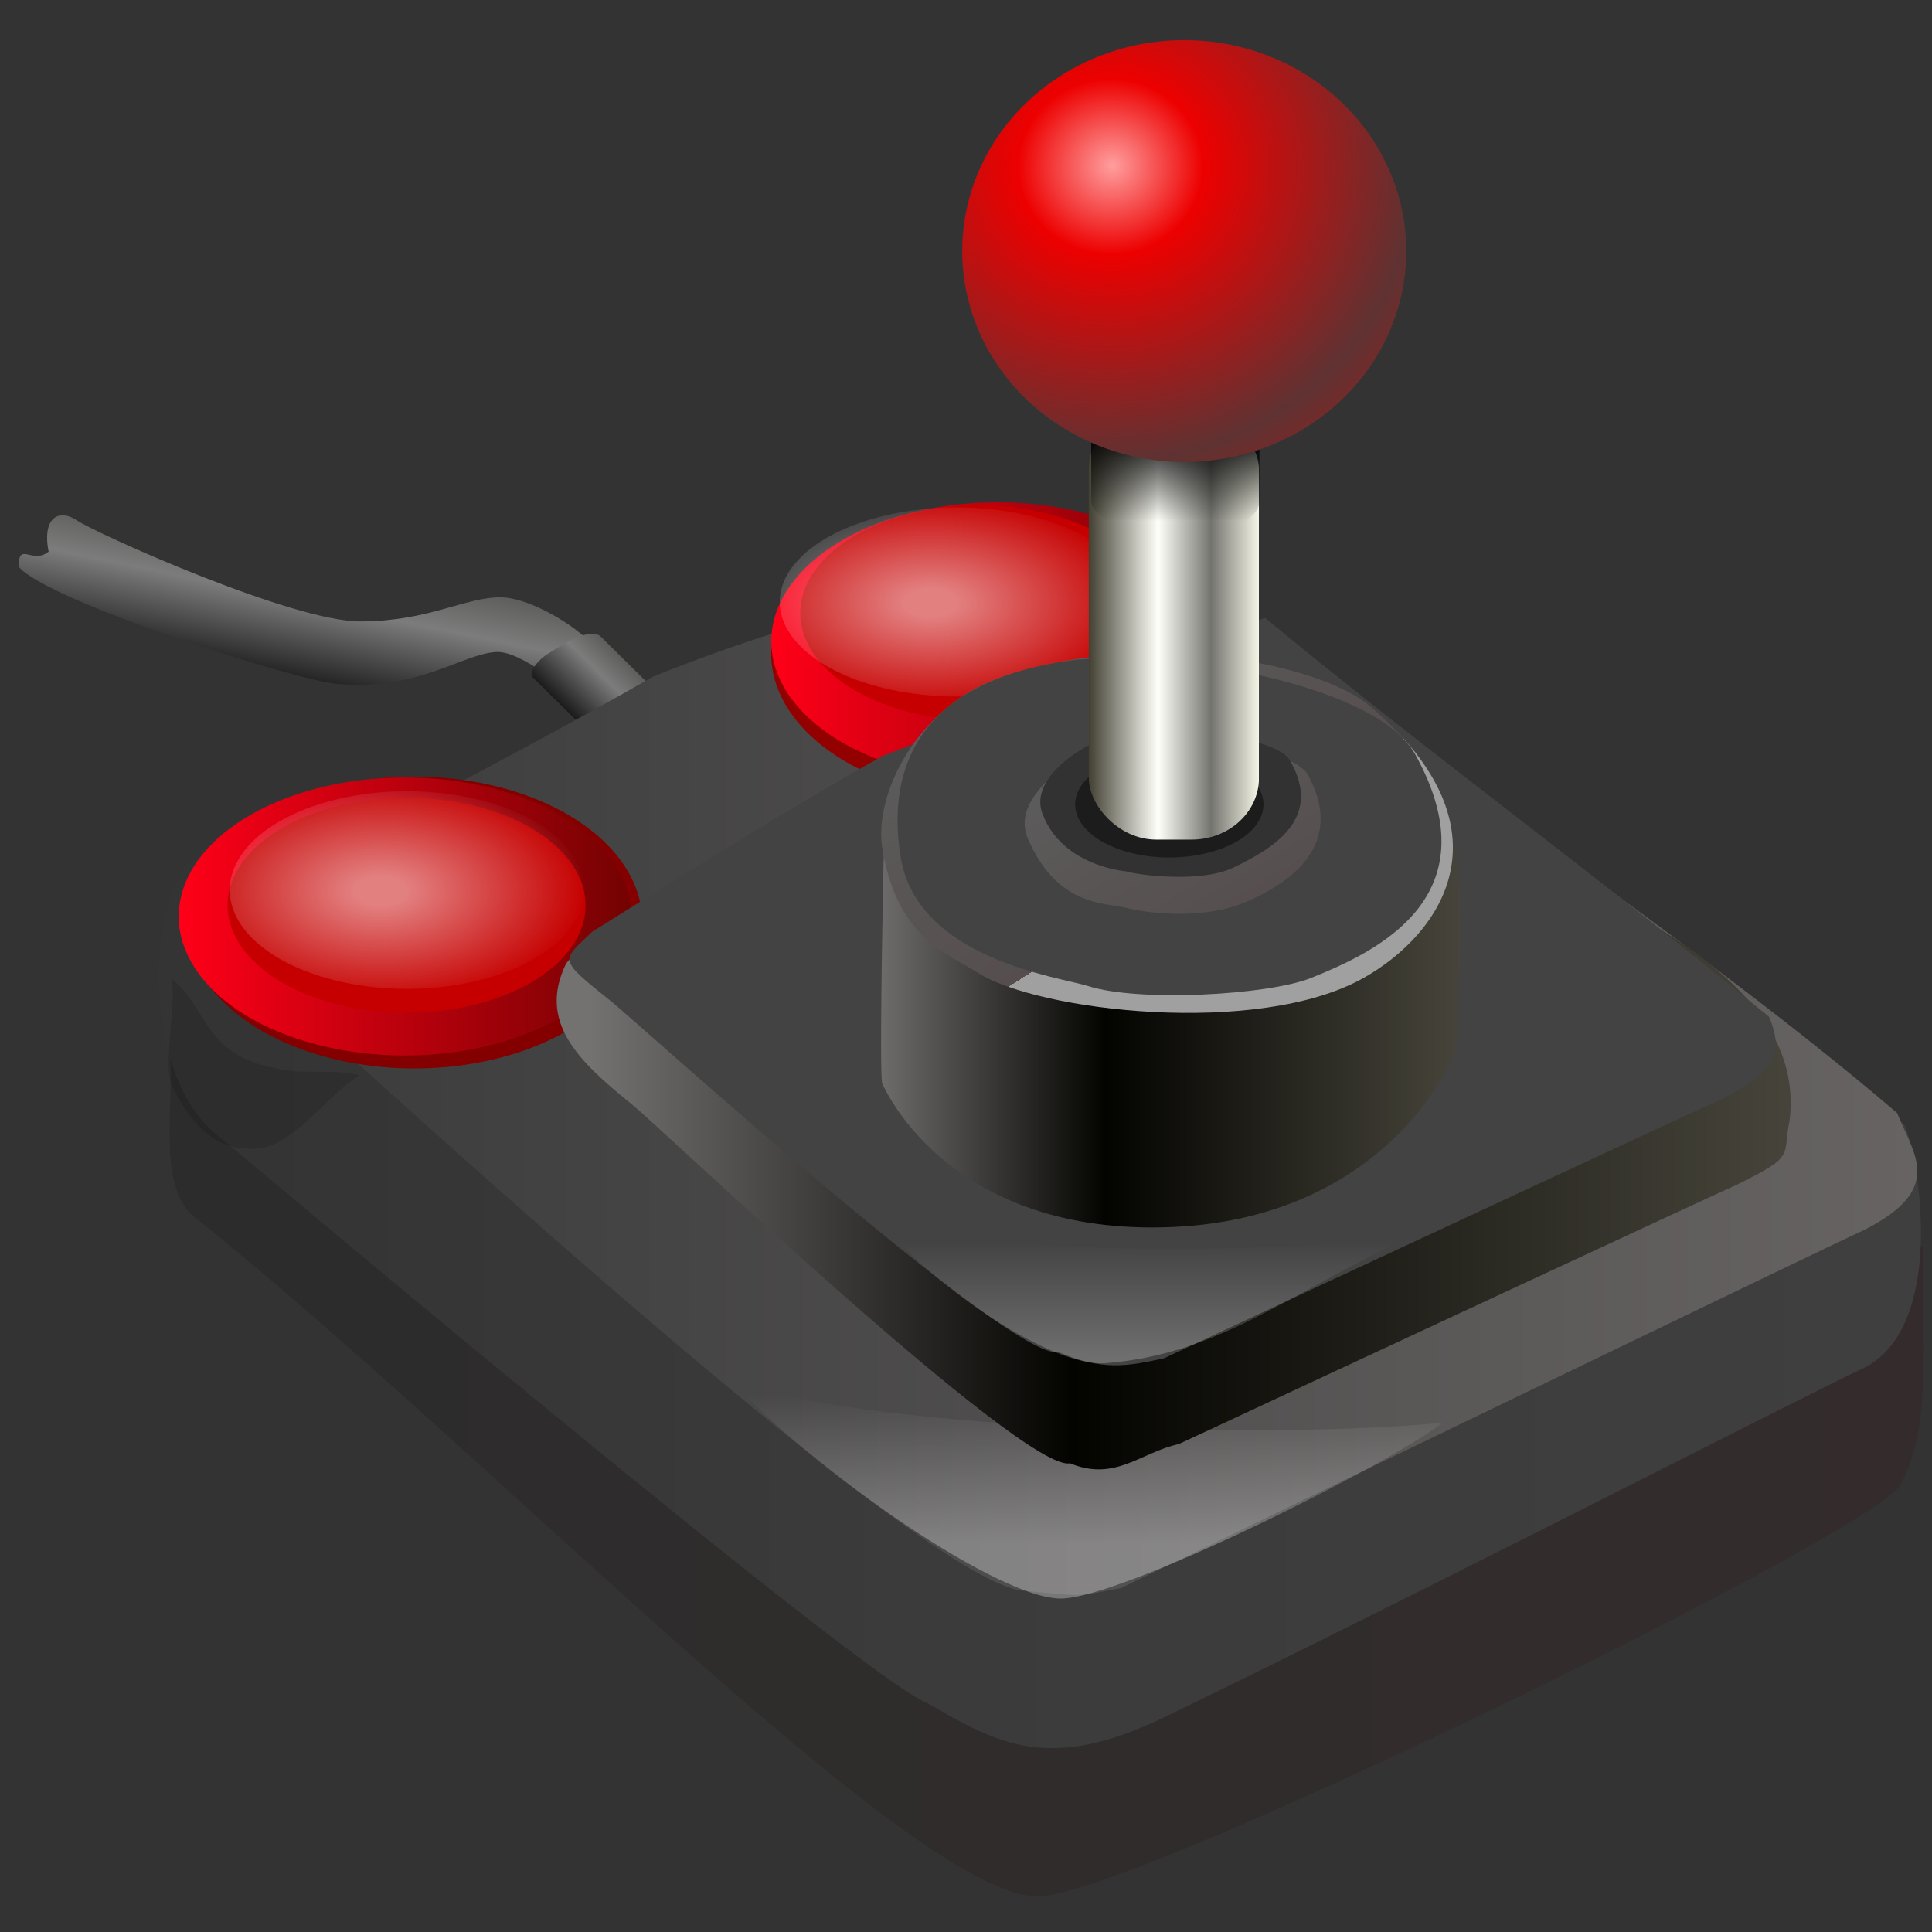 <?xml version="1.0" encoding="UTF-8" standalone="no"?>
<!-- Created with Inkscape (http://www.inkscape.org/) -->

<svg
   xmlns:dc="http://purl.org/dc/elements/1.1/"
   xmlns:cc="http://creativecommons.org/ns#"
   xmlns:rdf="http://www.w3.org/1999/02/22-rdf-syntax-ns#"
   xmlns:svg="http://www.w3.org/2000/svg"
   xmlns="http://www.w3.org/2000/svg"
   xmlns:xlink="http://www.w3.org/1999/xlink"
   xmlns:sodipodi="http://sodipodi.sourceforge.net/DTD/sodipodi-0.dtd"
   xmlns:inkscape="http://www.inkscape.org/namespaces/inkscape"
   height="744.094"
   id="svg2"
   inkscape:export-filename="/home/petri/Desktop/SVG Kuvia/Omat/joystick_br.png"
   inkscape:export-xdpi="64.000000"
   inkscape:export-ydpi="64.000000"
   inkscape:version="0.48.0 r9654"
   sodipodi:docname="joystick.svg"
   sodipodi:version="0.32"
   width="744.094"
   version="1.1">
  <rect width="100%" height="100%" fill="#333333" stroke="none"/>
  <defs
     id="defs3">
    <linearGradient
       gradientTransform="matrix(2.146,0,0,0.625,-789.205,94.025)"
       gradientUnits="userSpaceOnUse"
       id="linearGradient3949"
       inkscape:collect="always"
       spreadMethod="reflect"
       x1="382.159"
       x2="453.201"
       xlink:href="#linearGradient3151"
       y1="737.886"
       y2="637.748" />
    <linearGradient
       id="linearGradient3151">
      <stop
         id="stop3153"
         offset="0"
         style="stop-color:#1a1a1a;stop-opacity:1;" />
      <stop
         id="stop3155"
         offset="0.353"
         style="stop-color:#7c7c7c;stop-opacity:1;" />
      <stop
         id="stop3157"
         offset="1"
         style="stop-color:#15140f;stop-opacity:1;" />
    </linearGradient>
    <linearGradient
       gradientTransform="matrix(1.18,0,0,0.516,49.714,-117.787)"
       gradientUnits="userSpaceOnUse"
       id="linearGradient3137"
       inkscape:collect="always"
       spreadMethod="pad"
       x1="500.585"
       x2="499.483"
       xlink:href="#linearGradient3151"
       y1="748.561"
       y2="638.984" />
    <linearGradient
       id="linearGradient2199">
      <stop
         id="stop2201"
         offset="0"
         style="stop-color:#9f6f6f;stop-opacity:1;" />
      <stop
         id="stop2203"
         offset="0"
         style="stop-color:#2c2c2c;stop-opacity:1;" />
      <stop
         id="stop2205"
         offset="1"
         style="stop-color:#342c2c;stop-opacity:1;" />
      <stop
         id="stop2207"
         offset="1"
         style="stop-color:#b8b079;stop-opacity:1;" />
      <stop
         id="stop2209"
         offset="1"
         style="stop-color:#d5cd99;stop-opacity:1;" />
      <stop
         id="stop2211"
         offset="1"
         style="stop-color:#e3dca9;stop-opacity:1;" />
      <stop
         id="stop2213"
         offset="1"
         style="stop-color:#eae3b1;stop-opacity:1;" />
      <stop
         id="stop2215"
         offset="1"
         style="stop-color:#f2ebb9;stop-opacity:1;" />
    </linearGradient>
    <linearGradient
       id="linearGradient7019">
      <stop
         id="stop7021"
         offset="0"
         style="stop-color:#343434;stop-opacity:1;" />
      <stop
         id="stop7023"
         offset="0.4"
         style="stop-color:#3b3b3b;stop-opacity:1;" />
      <stop
         id="stop7025"
         offset="1"
         style="stop-color:#3f3f3f;stop-opacity:1;" />
    </linearGradient>
    <linearGradient
       id="linearGradient6956"
       inkscape:collect="always">
      <stop
         id="stop6958"
         offset="0"
         style="stop-color:#ffffff;stop-opacity:1;" />
      <stop
         id="stop6960"
         offset="1"
         style="stop-color:#ffffff;stop-opacity:0;" />
    </linearGradient>
    <linearGradient
       id="linearGradient6869">
      <stop
         id="stop6871"
         offset="0"
         style="stop-color:#ffffff;stop-opacity:1;" />
      <stop
         id="stop6873"
         offset="1"
         style="stop-color:#000000;stop-opacity:1;" />
      <stop
         id="stop6875"
         offset="1"
         style="stop-color:#ffffff;stop-opacity:0;" />
    </linearGradient>
    <linearGradient
       id="linearGradient6853">
      <stop
         id="stop6855"
         offset="0"
         style="stop-color:#ffffff;stop-opacity:1;" />
      <stop
         id="stop6857"
         offset="0.133"
         style="stop-color:#ffffff;stop-opacity:1;" />
      <stop
         id="stop6859"
         offset="1"
         style="stop-color:#ffffff;stop-opacity:0;" />
    </linearGradient>
    <linearGradient
       id="linearGradient6829">
      <stop
         id="stop6831"
         offset="0"
         style="stop-color:#ff0018;stop-opacity:1;" />
      <stop
         id="stop6833"
         offset="1"
         style="stop-color:#740202;stop-opacity:1;" />
    </linearGradient>
    <linearGradient
       id="linearGradient5193">
      <stop
         id="stop5195"
         offset="0"
         style="stop-color:#707070;stop-opacity:1;" />
      <stop
         id="stop5197"
         offset="0"
         style="stop-color:#3b3b3b;stop-opacity:1;" />
      <stop
         id="stop5199"
         offset="1"
         style="stop-color:#676363;stop-opacity:1;" />
      <stop
         id="stop5201"
         offset="1"
         style="stop-color:#b8b079;stop-opacity:1;" />
      <stop
         id="stop5203"
         offset="1"
         style="stop-color:#d5cd99;stop-opacity:1;" />
      <stop
         id="stop5205"
         offset="1"
         style="stop-color:#e3dca9;stop-opacity:1;" />
      <stop
         id="stop5207"
         offset="1"
         style="stop-color:#eae3b1;stop-opacity:1;" />
      <stop
         id="stop5209"
         offset="1"
         style="stop-color:#f2ebb9;stop-opacity:1;" />
    </linearGradient>
    <linearGradient
       id="linearGradient2879">
      <stop
         id="stop2881"
         offset="0"
         style="stop-color:#747171;stop-opacity:1;" />
      <stop
         id="stop2887"
         offset="0.4"
         style="stop-color:#030300;stop-opacity:1;" />
      <stop
         id="stop2883"
         offset="1"
         style="stop-color:#47453b;stop-opacity:1;" />
    </linearGradient>
    <linearGradient
       id="linearGradient2099"
       inkscape:collect="always">
      <stop
         id="stop2101"
         offset="0"
         style="stop-color:#000000;stop-opacity:1;" />
      <stop
         id="stop2103"
         offset="1"
         style="stop-color:#000000;stop-opacity:0;" />
    </linearGradient>
    <linearGradient
       id="linearGradient4244">
      <stop
         id="stop4246"
         offset="0"
         style="stop-color:#ff9e9e;stop-opacity:1;" />
      <stop
         id="stop4254"
         offset="0.3"
         style="stop-color:#ed0000;stop-opacity:1;" />
      <stop
         id="stop4248"
         offset="1"
         style="stop-color:#5f3232;stop-opacity:1;" />
    </linearGradient>
    <linearGradient
       id="linearGradient4220">
      <stop
         id="stop4222"
         offset="0"
         style="stop-color:#424032;stop-opacity:1;" />
      <stop
         id="stop4228"
         offset="0.407"
         style="stop-color:#fffffa;stop-opacity:1;" />
      <stop
         id="stop4230"
         offset="0.719"
         style="stop-color:#74746f;stop-opacity:1;" />
      <stop
         id="stop4232"
         offset="1"
         style="stop-color:#f5f5e7;stop-opacity:1;" />
      <stop
         id="stop4224"
         offset="1"
         style="stop-color:#0f0f0d;stop-opacity:0;" />
    </linearGradient>
    <linearGradient
       id="linearGradient3432">
      <stop
         id="stop3434"
         offset="0"
         style="stop-color:#a0a0a0;stop-opacity:1;" />
      <stop
         id="stop4240"
         offset="0"
         style="stop-color:#564e4e;stop-opacity:1;" />
      <stop
         id="stop3436"
         offset="1"
         style="stop-color:#5d5d5d;stop-opacity:1;" />
      <stop
         id="stop3440"
         offset="1"
         style="stop-color:#595959;stop-opacity:1;" />
      <stop
         id="stop4234"
         offset="1"
         style="stop-color:#454545;stop-opacity:1;" />
      <stop
         id="stop4236"
         offset="1"
         style="stop-color:#9e9d99;stop-opacity:1;" />
      <stop
         id="stop4238"
         offset="1"
         style="stop-color:#1e1d1c;stop-opacity:1;" />
      <stop
         id="stop3438"
         offset="1"
         style="stop-color:#777771;stop-opacity:1;" />
    </linearGradient>
    <linearGradient
       id="linearGradient3424">
      <stop
         id="stop3426"
         offset="0"
         style="stop-color:#ada988;stop-opacity:1;" />
      <stop
         id="stop3428"
         offset="1"
         style="stop-color:#594f0c;stop-opacity:0.498;" />
      <stop
         id="stop3430"
         offset="1"
         style="stop-color:#ada884;stop-opacity:0;" />
    </linearGradient>
    <linearGradient
       id="linearGradient3412">
      <stop
         id="stop3414"
         offset="0"
         style="stop-color:#ada988;stop-opacity:1;" />
      <stop
         id="stop3422"
         offset="1"
         style="stop-color:#594f0c;stop-opacity:0.498;" />
      <stop
         id="stop3416"
         offset="1"
         style="stop-color:#ada884;stop-opacity:0;" />
    </linearGradient>
    <linearGradient
       gradientTransform="matrix(1.318,0,0,0.759,473.215,-198.816)"
       gradientUnits="userSpaceOnUse"
       id="linearGradient3418"
       inkscape:collect="always"
       spreadMethod="pad"
       x1="348.621"
       x2="287.364"
       xlink:href="#linearGradient3432"
       y1="618.143"
       y2="558.948" />
    <linearGradient
       gradientTransform="matrix(0.628,0,0,1.593,0.622,11.193)"
       gradientUnits="userSpaceOnUse"
       id="linearGradient4226"
       inkscape:collect="always"
       x1="623.291"
       x2="713.453"
       xlink:href="#linearGradient4220"
       y1="233.435"
       y2="233.435" />
    <radialGradient
       cx="402.378"
       cy="239.097"
       fx="401.32"
       fy="240.222"
       gradientTransform="scale(1.026,0.975)"
       gradientUnits="userSpaceOnUse"
       id="radialGradient4252"
       inkscape:collect="always"
       r="71.975"
       xlink:href="#linearGradient4244" />
    <linearGradient
       gradientTransform="matrix(1.538,0,0,0.939,-109.453,-116.094)"
       gradientUnits="userSpaceOnUse"
       id="linearGradient4284"
       inkscape:collect="always"
       spreadMethod="pad"
       x1="348.621"
       x2="287.364"
       xlink:href="#linearGradient3432"
       y1="618.143"
       y2="558.948" />
    <linearGradient
       gradientTransform="scale(0.869,1.151)"
       gradientUnits="userSpaceOnUse"
       id="linearGradient2113"
       inkscape:collect="always"
       x1="486.415"
       x2="486.415"
       xlink:href="#linearGradient2099"
       y1="276.333"
       y2="303.011" />
    <linearGradient
       gradientTransform="scale(1.235,0.809)"
       gradientUnits="userSpaceOnUse"
       id="linearGradient2885"
       inkscape:collect="always"
       x1="258.02"
       x2="417.656"
       xlink:href="#linearGradient2879"
       y1="641.979"
       y2="641.979" />
    <linearGradient
       gradientTransform="matrix(1.266,0,0,0.79,228.509,-529.52)"
       gradientUnits="userSpaceOnUse"
       id="linearGradient4423"
       inkscape:collect="always"
       x1="180.176"
       x2="497.036"
       xlink:href="#linearGradient2879"
       y1="714.592"
       y2="714.592" />
    <linearGradient
       gradientTransform="matrix(1.222,0,0,0.819,233.157,-530.682)"
       gradientUnits="userSpaceOnUse"
       id="linearGradient5191"
       inkscape:collect="always"
       x1="91.493"
       x2="544.299"
       xlink:href="#linearGradient5193"
       y1="670.742"
       y2="670.742" />
    <linearGradient
       gradientTransform="matrix(1.222,0,0,0.819,12.996,40.967)"
       gradientUnits="userSpaceOnUse"
       id="linearGradient5213"
       inkscape:collect="always"
       x1="91.493"
       x2="544.299"
       xlink:href="#linearGradient2879"
       y1="670.742"
       y2="670.742" />
    <linearGradient
       gradientTransform="scale(1.235,0.809)"
       gradientUnits="userSpaceOnUse"
       id="linearGradient5981"
       inkscape:collect="always"
       x1="258.02"
       x2="417.656"
       xlink:href="#linearGradient2879"
       y1="641.979"
       y2="641.979" />
    <linearGradient
       gradientTransform="matrix(1.538,0,0,0.939,-109.453,-116.094)"
       gradientUnits="userSpaceOnUse"
       id="linearGradient5983"
       inkscape:collect="always"
       spreadMethod="pad"
       x1="348.621"
       x2="287.364"
       xlink:href="#linearGradient3432"
       y1="618.143"
       y2="558.948" />
    <linearGradient
       gradientTransform="matrix(0.628,0,0,1.593,0.622,11.193)"
       gradientUnits="userSpaceOnUse"
       id="linearGradient5985"
       inkscape:collect="always"
       x1="623.291"
       x2="713.453"
       xlink:href="#linearGradient4220"
       y1="233.435"
       y2="233.435" />
    <linearGradient
       gradientTransform="scale(0.869,1.151)"
       gradientUnits="userSpaceOnUse"
       id="linearGradient5987"
       inkscape:collect="always"
       x1="486.415"
       x2="486.415"
       xlink:href="#linearGradient2099"
       y1="276.333"
       y2="303.011" />
    <radialGradient
       cx="402.378"
       cy="239.097"
       fx="401.32"
       fy="240.222"
       gradientTransform="scale(1.026,0.975)"
       gradientUnits="userSpaceOnUse"
       id="radialGradient5989"
       inkscape:collect="always"
       r="71.975"
       xlink:href="#linearGradient4244" />
    <linearGradient
       gradientTransform="matrix(1.318,0,0,0.759,473.215,-198.816)"
       gradientUnits="userSpaceOnUse"
       id="linearGradient6001"
       inkscape:collect="always"
       spreadMethod="pad"
       x1="348.621"
       x2="287.364"
       xlink:href="#linearGradient3432"
       y1="618.143"
       y2="558.948" />
    <linearGradient
       gradientTransform="matrix(1.318,0,0,0.759,696.678,-287.544)"
       gradientUnits="userSpaceOnUse"
       id="linearGradient6007"
       inkscape:collect="always"
       spreadMethod="pad"
       x1="348.621"
       x2="287.364"
       xlink:href="#linearGradient3432"
       y1="618.143"
       y2="558.948" />
    <linearGradient
       gradientTransform="matrix(0.869,0,0,1.151,696.678,-290.83)"
       gradientUnits="userSpaceOnUse"
       id="linearGradient6011"
       inkscape:collect="always"
       x1="486.415"
       x2="486.415"
       xlink:href="#linearGradient2099"
       y1="276.333"
       y2="303.011" />
    <linearGradient
       gradientTransform="matrix(0.628,0,0,1.593,697.3,-279.637)"
       gradientUnits="userSpaceOnUse"
       id="linearGradient6014"
       inkscape:collect="always"
       x1="623.291"
       x2="713.453"
       xlink:href="#linearGradient4220"
       y1="233.435"
       y2="233.435" />
    <linearGradient
       gradientTransform="matrix(1.538,0,0,0.939,587.225,-406.924)"
       gradientUnits="userSpaceOnUse"
       id="linearGradient6018"
       inkscape:collect="always"
       spreadMethod="pad"
       x1="348.621"
       x2="287.364"
       xlink:href="#linearGradient3432"
       y1="618.143"
       y2="558.948" />
    <linearGradient
       gradientTransform="matrix(1.235,0,0,0.809,696.678,-290.83)"
       gradientUnits="userSpaceOnUse"
       id="linearGradient6021"
       inkscape:collect="always"
       x1="258.02"
       x2="417.656"
       xlink:href="#linearGradient2879"
       y1="641.979"
       y2="641.979" />
    <linearGradient
       gradientTransform="matrix(1.222,0,0,0.819,233.157,-530.682)"
       gradientUnits="userSpaceOnUse"
       id="linearGradient6043"
       inkscape:collect="always"
       x1="91.493"
       x2="544.299"
       xlink:href="#linearGradient5193"
       y1="670.742"
       y2="670.742" />
    <linearGradient
       gradientTransform="matrix(1.266,0,0,0.79,228.509,-529.52)"
       gradientUnits="userSpaceOnUse"
       id="linearGradient6045"
       inkscape:collect="always"
       x1="180.176"
       x2="497.036"
       xlink:href="#linearGradient2879"
       y1="714.592"
       y2="714.592" />
    <linearGradient
       gradientTransform="matrix(1.222,0,0,0.819,12.996,40.967)"
       gradientUnits="userSpaceOnUse"
       id="linearGradient6811"
       inkscape:collect="always"
       x1="91.493"
       x2="544.299"
       xlink:href="#linearGradient2879"
       y1="670.742"
       y2="670.742" />
    <linearGradient
       gradientTransform="scale(1.405,0.712)"
       gradientUnits="userSpaceOnUse"
       id="linearGradient6827"
       inkscape:collect="always"
       x1="78.335"
       x2="170.701"
       xlink:href="#linearGradient6829"
       y1="700.755"
       y2="700.755" />
    <linearGradient
       gradientTransform="scale(1.232,0.811)"
       gradientUnits="userSpaceOnUse"
       id="linearGradient6847"
       inkscape:collect="always"
       x1="90.844"
       x2="126.782"
       xlink:href="#linearGradient2099"
       y1="554.47"
       y2="587.589" />
    <linearGradient
       gradientTransform="matrix(-1.231,-0.049,0.032,-0.811,0,0)"
       gradientUnits="userSpaceOnUse"
       id="linearGradient6851"
       inkscape:collect="always"
       x1="-191.182"
       x2="-151.97"
       xlink:href="#linearGradient6853"
       y1="-622.9"
       y2="-584.316" />
    <radialGradient
       cx="117.691"
       cy="700.755"
       fx="117.691"
       fy="700.755"
       gradientTransform="scale(1.405,0.712)"
       gradientUnits="userSpaceOnUse"
       id="radialGradient6877"
       inkscape:collect="always"
       r="53.679"
       xlink:href="#linearGradient6853" />
    <linearGradient
       gradientTransform="scale(1.405,0.712)"
       gradientUnits="userSpaceOnUse"
       id="linearGradient6895"
       inkscape:collect="always"
       x1="78.335"
       x2="170.701"
       xlink:href="#linearGradient6829"
       y1="700.755"
       y2="700.755" />
    <radialGradient
       cx="117.691"
       cy="700.755"
       fx="117.691"
       fy="700.755"
       gradientTransform="scale(1.405,0.712)"
       gradientUnits="userSpaceOnUse"
       id="radialGradient6897"
       inkscape:collect="always"
       r="53.679"
       xlink:href="#linearGradient6853" />
    <linearGradient
       gradientTransform="matrix(1.732,0,0,0.774,-45.14,62.386)"
       gradientUnits="userSpaceOnUse"
       id="linearGradient6909"
       inkscape:collect="always"
       x1="54.352"
       x2="457.278"
       xlink:href="#linearGradient2199"
       y1="1060.544"
       y2="1060.544" />
    <linearGradient
       gradientTransform="matrix(1.235,0,0,0.809,696.678,-290.83)"
       gradientUnits="userSpaceOnUse"
       id="linearGradient6911"
       inkscape:collect="always"
       x1="258.02"
       x2="417.656"
       xlink:href="#linearGradient2879"
       y1="641.979"
       y2="641.979" />
    <linearGradient
       gradientTransform="matrix(1.538,0,0,0.939,587.225,-406.924)"
       gradientUnits="userSpaceOnUse"
       id="linearGradient6913"
       inkscape:collect="always"
       spreadMethod="pad"
       x1="348.621"
       x2="287.364"
       xlink:href="#linearGradient3432"
       y1="618.143"
       y2="558.948" />
    <linearGradient
       gradientTransform="matrix(1.318,0,0,0.759,696.678,-287.544)"
       gradientUnits="userSpaceOnUse"
       id="linearGradient6915"
       inkscape:collect="always"
       spreadMethod="pad"
       x1="348.621"
       x2="287.364"
       xlink:href="#linearGradient3432"
       y1="618.143"
       y2="558.948" />
    <linearGradient
       gradientTransform="matrix(0.628,0,0,1.593,697.3,-279.637)"
       gradientUnits="userSpaceOnUse"
       id="linearGradient6917"
       inkscape:collect="always"
       x1="623.291"
       x2="713.453"
       xlink:href="#linearGradient4220"
       y1="233.435"
       y2="233.435" />
    <linearGradient
       gradientTransform="matrix(0.869,0,0,1.151,696.678,-290.83)"
       gradientUnits="userSpaceOnUse"
       id="linearGradient6919"
       inkscape:collect="always"
       x1="486.415"
       x2="486.415"
       xlink:href="#linearGradient2099"
       y1="276.333"
       y2="303.011" />
    <radialGradient
       cx="392.852"
       cy="237.972"
       fx="394.969"
       fy="236.848"
       gradientTransform="scale(1.026,0.975)"
       gradientUnits="userSpaceOnUse"
       id="radialGradient6921"
       inkscape:collect="always"
       r="100.087"
       spreadMethod="reflect"
       xlink:href="#linearGradient4244" />
    <linearGradient
       gradientTransform="matrix(1.222,0,0,0.819,233.157,-530.682)"
       gradientUnits="userSpaceOnUse"
       id="linearGradient6927"
       inkscape:collect="always"
       x1="91.493"
       x2="544.299"
       xlink:href="#linearGradient5193"
       y1="670.742"
       y2="670.742" />
    <linearGradient
       gradientTransform="matrix(1.266,0,0,0.79,228.509,-529.52)"
       gradientUnits="userSpaceOnUse"
       id="linearGradient6929"
       inkscape:collect="always"
       x1="180.176"
       x2="497.036"
       xlink:href="#linearGradient2879"
       y1="714.592"
       y2="714.592" />
    <linearGradient
       gradientTransform="matrix(1.466,0,0,0.914,-36.846,77.267)"
       gradientUnits="userSpaceOnUse"
       id="linearGradient6933"
       inkscape:collect="always"
       x1="180.176"
       x2="497.036"
       xlink:href="#linearGradient2879"
       y1="714.592"
       y2="714.592" />
    <linearGradient
       gradientTransform="matrix(1.414,0,0,0.948,-31.466,75.922)"
       gradientUnits="userSpaceOnUse"
       id="linearGradient6936"
       inkscape:collect="always"
       x1="91.493"
       x2="544.299"
       xlink:href="#linearGradient5193"
       y1="670.742"
       y2="670.742" />
    <linearGradient
       gradientTransform="scale(1.405,0.712)"
       gradientUnits="userSpaceOnUse"
       id="linearGradient6950"
       inkscape:collect="always"
       x1="78.335"
       x2="170.701"
       xlink:href="#linearGradient6829"
       y1="700.755"
       y2="700.755" />
    <radialGradient
       cx="117.691"
       cy="700.755"
       fx="117.691"
       fy="700.755"
       gradientTransform="scale(1.405,0.712)"
       gradientUnits="userSpaceOnUse"
       id="radialGradient6952"
       inkscape:collect="always"
       r="53.679"
       xlink:href="#linearGradient6853" />
    <linearGradient
       gradientTransform="matrix(4.791,0,0,1.543,-518.47,-1421.528)"
       gradientUnits="userSpaceOnUse"
       id="linearGradient6962"
       inkscape:collect="always"
       x1="193.766"
       x2="193.766"
       xlink:href="#linearGradient6956"
       y1="1506.593"
       y2="1469.051" />
    <linearGradient
       gradientTransform="matrix(3.573,0,0,1.096,-286.677,-652.367)"
       gradientUnits="userSpaceOnUse"
       id="linearGradient6966"
       inkscape:collect="always"
       x1="203.837"
       x2="203.837"
       xlink:href="#linearGradient6956"
       y1="1353.56"
       y2="1312.754" />
    <linearGradient
       gradientTransform="matrix(1.006,0,0,1.333,-34.522,105.127)"
       gradientUnits="userSpaceOnUse"
       id="linearGradient6969"
       inkscape:collect="always"
       x1="486.415"
       x2="486.415"
       xlink:href="#linearGradient2099"
       y1="276.333"
       y2="303.011" />
    <linearGradient
       gradientTransform="matrix(0.727,0,0,1.844,-33.802,118.086)"
       gradientUnits="userSpaceOnUse"
       id="linearGradient6972"
       inkscape:collect="always"
       x1="623.291"
       x2="713.453"
       xlink:href="#linearGradient4220"
       y1="233.435"
       y2="233.435" />
    <linearGradient
       gradientTransform="matrix(1.526,0,0,0.878,-34.522,108.932)"
       gradientUnits="userSpaceOnUse"
       id="linearGradient6978"
       inkscape:collect="always"
       spreadMethod="pad"
       x1="348.621"
       x2="287.364"
       xlink:href="#linearGradient3432"
       y1="618.143"
       y2="558.948" />
    <linearGradient
       gradientTransform="matrix(1.781,0,0,1.088,-161.247,-29.287)"
       gradientUnits="userSpaceOnUse"
       id="linearGradient6982"
       inkscape:collect="always"
       spreadMethod="pad"
       x1="348.621"
       x2="287.364"
       xlink:href="#linearGradient3432"
       y1="618.143"
       y2="558.948" />
    <linearGradient
       gradientTransform="matrix(1.43,0,0,0.937,-34.522,105.127)"
       gradientUnits="userSpaceOnUse"
       id="linearGradient6985"
       inkscape:collect="always"
       x1="258.02"
       x2="417.656"
       xlink:href="#linearGradient2879"
       y1="641.979"
       y2="641.979" />
    <linearGradient
       gradientTransform="matrix(1.414,0,0,0.948,-34.36,109.224)"
       gradientUnits="userSpaceOnUse"
       id="linearGradient6998"
       inkscape:collect="always"
       x1="91.493"
       x2="544.299"
       xlink:href="#linearGradient7019"
       y1="670.742"
       y2="670.742" />
    <linearGradient
       gradientTransform="scale(1.405,0.712)"
       gradientUnits="userSpaceOnUse"
       id="linearGradient7027"
       inkscape:collect="always"
       x1="78.335"
       x2="170.701"
       xlink:href="#linearGradient6829"
       y1="700.755"
       y2="700.755" />
    <radialGradient
       cx="117.691"
       cy="700.755"
       fx="117.691"
       fy="700.755"
       gradientTransform="scale(1.405,0.712)"
       gradientUnits="userSpaceOnUse"
       id="radialGradient7029"
       inkscape:collect="always"
       r="53.679"
       xlink:href="#linearGradient6853" />
    <radialGradient
       cx="117.691"
       cy="700.755"
       fx="117.691"
       fy="700.755"
       gradientTransform="scale(1.405,0.712)"
       gradientUnits="userSpaceOnUse"
       id="radialGradient7215"
       inkscape:collect="always"
       r="53.679"
       xlink:href="#linearGradient6853" />
    <linearGradient
       gradientTransform="scale(1.405,0.712)"
       gradientUnits="userSpaceOnUse"
       id="linearGradient7217"
       inkscape:collect="always"
       x1="78.335"
       x2="170.701"
       xlink:href="#linearGradient6829"
       y1="700.755"
       y2="700.755" />
  </defs>
  <sodipodi:namedview
     bordercolor="#666666"
     borderopacity="1.0"
     id="base"
     inkscape:current-layer="layer1"
     inkscape:cx="444.58192"
     inkscape:cy="227.72853"
     inkscape:document-units="px"
     inkscape:pageopacity="0.0"
     inkscape:pageshadow="2"
     inkscape:window-height="1005"
     inkscape:window-width="1280"
     inkscape:window-x="-4"
     inkscape:window-y="-4"
     inkscape:zoom="0.50000001"
     pagecolor="#ffffff"
     showborder="true"
     showgrid="false"
     units="cm"
     inkscape:window-maximized="1" />
  <g
     id="layer1"
     inkscape:groupmode="layer"
     inkscape:label="Layer 1"
     transform="translate(0,-308.266)">
    <g
       id="g3140">
      <path
         inkscape:connector-curvature="0"
         style="fill:url(#linearGradient6909);fill-opacity:1;fill-rule:evenodd;stroke:none"
         sodipodi:nodetypes="cssscccc"
         id="path6901"
         d="m 63.59,705.154 c 6.694,15.898 -5.816,58.174 11.193,71.753 114.479,91.393 280.212,265.809 326.703,261.672 42.113,-3.748 320.598,-140.541 330.385,-158.239 12.264,-22.179 8.401,-53.753 8.786,-92.115 -35.314,-1.368 -209.699,128.608 -317.639,181.323 C 307.547,889.638 192.077,809.729 76.606,729.82 67.402,728.983 72.794,705.991 63.59,705.154 z" />
      <path
         inkscape:connector-curvature="0"
         style="fill:url(#linearGradient3949);fill-opacity:1;fill-rule:evenodd;stroke:none"
         sodipodi:nodetypes="csscccsssc"
         id="path3169"
         d="m 229.967,560.621 c 0.654,-5.704 -23.484,-22.299 -37.29,-22.299 -13.806,0 -27.65,9.285 -54.008,9.285 -26.357,0 -101.409,-33.83 -108.94,-38.851 -7.531,-5.02 -13.506,-0.613 -11.011,11.978 -6.276,5.02 -11.689,-4.134 -11.466,5.848 10.786,13.08 106.33,43.678 122.506,45.069 31.533,2.711 48.014,-11.462 61.282,-12.267 10.544,-0.639 27.931,16.986 33.316,15.08 14.298,-5.059 6.886,-15.374 5.612,-13.845 z" />
      <path
         inkscape:connector-curvature="0"
         style="fill:url(#linearGradient6998);fill-opacity:1;fill-rule:evenodd;stroke:none"
         sodipodi:nodetypes="ccccccccc"
         id="path5211"
         d="m 82.735,744.627 c 13.177,10.969 250.549,210.806 274.2,219.426 27.777,16.184 47.221,26.946 91.529,5.571 96.032,-46.494 247.203,-124.141 269.712,-134.685 30.563,-15.735 21.72,-77.364 15.521,-93.099 C 722.457,727.579 523.74,593.761 438.2,520.497 371.958,547.378 308.089,567.069 241.848,593.95 189.689,623.994 95.332,626.228 72.82,640.693 56.756,656.716 54.922,721.414 82.735,744.627 z" />
      <path
         inkscape:connector-curvature="0"
         style="opacity:0.131;fill:#000000;fill-opacity:1;fill-rule:evenodd;stroke:none"
         sodipodi:nodetypes="csssccc"
         id="path6899"
         d="m 66.266,685.263 c 1.473,10.797 -3.561,33.585 0,41.164 4.048,8.617 9.484,16.454 16.936,20.919 5.311,3.182 14.84,4.695 21.355,2.024 12.14,-4.977 22.582,-19.795 33.873,-26.993 -10.8,-2.699 -21.6,0 -32.4,-2.699 -27.491,-5.399 -25.527,-22.269 -39.764,-34.416 z" />
      <rect
         y="237.958"
         x="606.147"
         width="69.732"
         transform="matrix(0.711,0.703,-0.854,0.52,0,0)"
         style="fill:url(#linearGradient3137);fill-opacity:1;fill-rule:nonzero;stroke:none"
         ry="11.374"
         rx="4.964"
         id="rect2363"
         height="30.463" />
      <path
         inkscape:connector-curvature="0"
         style="fill:url(#linearGradient6936);fill-opacity:1;fill-rule:evenodd;stroke:none"
         sodipodi:nodetypes="ccccccccc"
         id="path4425"
         d="m 119.501,701.492 c 13.177,10.969 233.067,214.879 274.2,219.426 26.42,2.354 19.498,2.3 37.99,-0.985 96.032,-46.494 264.402,-127.741 286.911,-138.284 30.563,-15.735 18.275,-28.967 12.077,-44.701 -85.54,-73.264 -212.786,-154.636 -298.326,-227.9 -66.241,26.881 -114.745,33 -180.986,59.881 -52.158,30.044 -133.473,70.98 -155.985,85.445 -16.064,16.023 -3.693,23.904 24.119,47.117 z" />
      <path
         transform="matrix(1.352,0,0,1.71,-76.944,-189.093)"
         style="fill:#840000;fill-opacity:1;fill-rule:nonzero;stroke:none"
         sodipodi:type="arc"
         sodipodi:ry="32.86216"
         sodipodi:rx="64.902763"
         sodipodi:cy="498.6348"
         sodipodi:cx="174.991"
         id="path6819"
         d="m 239.894,498.635 a 64.903,32.862 0 1 1 -129.806,0 64.903,32.862 0 1 1 129.806,0 z" />
      <path
         transform="matrix(1.342,0,0,1.629,-78.894,-151.032)"
         style="fill:url(#linearGradient7027);fill-opacity:1;fill-rule:nonzero;stroke:none"
         sodipodi:type="arc"
         sodipodi:ry="32.86216"
         sodipodi:rx="64.902763"
         sodipodi:cy="498.6348"
         sodipodi:cx="174.991"
         id="path6817"
         d="m 239.894,498.635 a 64.903,32.862 0 1 1 -129.806,0 64.903,32.862 0 1 1 129.806,0 z" />
      <path
         transform="matrix(1.062,0,0,1.26,-29.258,28.635)"
         style="fill:#c60000;fill-opacity:1;fill-rule:nonzero;stroke:none"
         sodipodi:type="arc"
         sodipodi:ry="32.86216"
         sodipodi:rx="64.902763"
         sodipodi:cy="498.6348"
         sodipodi:cx="174.991"
         id="path6815"
         d="m 239.894,498.635 a 64.903,32.862 0 1 1 -129.806,0 64.903,32.862 0 1 1 129.806,0 z" />
      <path
         transform="matrix(1.052,0,0,1.158,-27.336,73.644)"
         style="opacity:0.497;fill:url(#radialGradient7029);fill-opacity:1;fill-rule:nonzero;stroke:none"
         sodipodi:type="arc"
         sodipodi:ry="32.86216"
         sodipodi:rx="64.902763"
         sodipodi:cy="498.6348"
         sodipodi:cx="174.991"
         id="path6813"
         d="m 239.894,498.635 a 64.903,32.862 0 1 1 -129.806,0 64.903,32.862 0 1 1 129.806,0 z" />
      <path
         inkscape:connector-curvature="0"
         style="opacity:0.303;fill:url(#linearGradient6962);fill-opacity:1;fill-rule:evenodd;stroke:none"
         sodipodi:nodetypes="cscc"
         id="path6954"
         d="m 281.564,839.382 c 23.071,28.1 100.167,84.094 126.682,84.547 23.337,0.398 128.116,-52.34 147.4,-67.743 -56.214,5.782 -219.333,4.78 -274.081,-16.804 z" />
      <path
         inkscape:connector-curvature="0"
         style="fill:url(#linearGradient6933);fill-opacity:1;fill-rule:evenodd;stroke:none"
         sodipodi:nodetypes="ccccccccc"
         id="path3657"
         d="m 243.438,733.639 c 9.878,7.929 150.955,142.02 168.684,138.198 17.347,7.231 27.175,-4.222 41.856,-7.386 71.987,-33.609 198.199,-92.339 215.071,-99.961 22.911,-11.374 17.246,-10.315 20.248,-24.967 8.519,-74.483 -130.021,-100.723 -194.143,-153.683 -49.655,19.431 -97.532,33.665 -147.188,53.097 -119.954,32.644 -115.688,23 -129.949,40.435 -10.949,22.509 4.571,37.487 25.42,54.267 z" />
      <path
         transform="matrix(1.352,0,0,1.71,148.181,-292.618)"
         style="fill:#920000;fill-opacity:1;fill-rule:nonzero;stroke:none"
         sodipodi:type="arc"
         sodipodi:ry="32.86216"
         sodipodi:rx="64.902763"
         sodipodi:cy="498.6348"
         sodipodi:cx="174.991"
         id="path6940"
         d="m 239.894,498.635 a 64.903,32.862 0 1 1 -129.806,0 64.903,32.862 0 1 1 129.806,0 z" />
      <path
         transform="matrix(1.342,0,0,1.629,149.322,-257.008)"
         style="fill:url(#linearGradient7217);fill-opacity:1;fill-rule:nonzero;stroke:none"
         sodipodi:type="arc"
         sodipodi:ry="32.86216"
         sodipodi:rx="64.902763"
         sodipodi:cy="498.6348"
         sodipodi:cx="174.991"
         id="path6944"
         d="m 239.894,498.635 a 64.903,32.862 0 1 1 -129.806,0 64.903,32.862 0 1 1 129.806,0 z" />
      <path
         transform="matrix(1.062,0,0,1.26,191.309,-83.897)"
         style="fill:#c60000;fill-opacity:1;fill-rule:nonzero;stroke:none"
         sodipodi:type="arc"
         sodipodi:ry="32.86216"
         sodipodi:rx="64.902763"
         sodipodi:cy="498.6348"
         sodipodi:cx="174.991"
         id="path6946"
         d="m 239.894,498.635 a 64.903,32.862 0 1 1 -129.806,0 64.903,32.862 0 1 1 129.806,0 z" />
      <path
         transform="matrix(1.052,0,0,1.108,184.49,-12.38)"
         style="opacity:0.497;fill:url(#radialGradient7215);fill-opacity:1;fill-rule:nonzero;stroke:none"
         sodipodi:type="arc"
         sodipodi:ry="32.86216"
         sodipodi:rx="64.902763"
         sodipodi:cy="498.6348"
         sodipodi:cx="174.991"
         id="path6948"
         d="m 239.894,498.635 a 64.903,32.862 0 1 1 -129.806,0 64.903,32.862 0 1 1 129.806,0 z" />
      <path
         inkscape:connector-curvature="0"
         style="fill:#434343;fill-opacity:1;fill-rule:evenodd;stroke:none"
         sodipodi:nodetypes="ccccccccc"
         id="path2895"
         d="m 235.526,694.052 c 9.878,7.929 154.233,138.742 171.962,134.92 17.347,7.231 26.083,5.612 40.763,2.448 71.987,-33.609 198.199,-92.339 215.071,-99.961 22.911,-11.374 22.709,-20.149 18.063,-31.523 C 617.264,646.976 551.365,599.213 487.243,546.253 c -49.655,19.431 -97.532,33.665 -147.188,53.097 -39.099,21.718 -95.087,57.295 -111.962,67.751 -12.042,11.582 -13.416,10.171 7.432,26.951 z" />
      <path
         inkscape:connector-curvature="0"
         style="fill:url(#linearGradient6985);fill-opacity:1;fill-rule:evenodd;stroke:none"
         sodipodi:nodetypes="ccccczc"
         id="path2119"
         d="m 339.69,725.276 c -1.071,-9.224 0.718,-90.487 0.718,-90.487 0,0 -3.704,9.529 8.192,1.454 8.571,-9.269 207.176,-4.064 210.766,-3.194 5.014,3.72 2.154,72.216 1.436,78.306 -0.718,6.091 -28.265,67.594 -112.709,69.606 -84.92,2.012 -108.402,-55.685 -108.402,-55.685 z" />
      <path
         inkscape:connector-curvature="0"
         style="fill:url(#linearGradient6982);fill-opacity:1;fill-rule:nonzero;stroke:none"
         sodipodi:nodetypes="csssss"
         id="path4282"
         d="m 339.883,635.577 c 5.924,34.335 24.966,39.785 36.506,47.227 23.177,14.945 108.203,24.944 148.794,2.102 29.937,-16.847 58.29,-57.077 2.481,-104.666 -19.637,-16.744 -88.205,-30.297 -143.259,-10.721 -30.179,10.731 -48.326,44.008 -44.521,66.059 z" />
      <path
         inkscape:connector-curvature="0"
         style="fill:#434343;fill-opacity:1;fill-rule:nonzero;stroke:none"
         sodipodi:nodetypes="cssscs"
         id="path4286"
         d="m 346.885,638.353 c 6.341,39.445 61.495,46.254 72.161,49.679 19.464,6.252 69.431,3.523 85.941,-3.13 23.92,-9.639 70.821,-30.622 40.064,-86.11 -14.457,-26.083 -87.822,-39.574 -129.681,-36.538 -65.984,7.954 -73.279,46.276 -68.485,76.099 z" />
      <path
         inkscape:connector-curvature="0"
         style="fill:url(#linearGradient6978);fill-opacity:1;fill-rule:nonzero;stroke:none"
         sodipodi:nodetypes="cssscs"
         id="path2632"
         d="m 395.732,630.88 c 11.281,26.877 30.368,25.002 38.052,27.051 6.068,1.618 28.518,5.172 45.844,-2.207 16.669,-7.099 39.026,-21.748 24.106,-49.018 -5.614,-10.26 -47.441,-15.836 -70.664,-14.182 -21.324,6.404 -43.719,23.152 -37.338,38.356 z" />
      <path
         inkscape:connector-curvature="0"
         style="fill:#323232;fill-opacity:1;fill-rule:nonzero;stroke:none"
         sodipodi:nodetypes="cssscs"
         id="path3442"
         d="m 401.392,621.357 c 8.605,23.863 40.552,22.965 33.379,22.452 -6.663,-0.476 25.163,6.119 40.713,-1.587 14.275,-7.075 34.465,-18.265 21.289,-41.167 -4.958,-8.617 -41.897,-13.3 -62.407,-11.911 -18.832,5.378 -37.698,19.114 -32.975,32.213 z" />
      <path
         transform="matrix(1.209,0,0,1.278,-48.393,47.385)"
         style="opacity:0.434;fill:#000000;fill-opacity:1;fill-rule:nonzero;stroke:none"
         sodipodi:type="arc"
         sodipodi:ry="15.994851"
         sodipodi:rx="29.990347"
         sodipodi:cy="446.55719"
         sodipodi:cx="412.53387"
         id="path2115"
         d="m 442.524,446.557 a 29.99,15.995 0 1 1 -59.981,0 29.99,15.995 0 1 1 59.981,0 z" />
      <rect
         y="465.387"
         x="419.337"
         width="65.548"
         style="fill:url(#linearGradient6972);fill-opacity:1;fill-rule:nonzero;stroke:none"
         ry="23.749"
         rx="25.901"
         id="rect3452"
         height="166.246" />
      <rect
         y="427.839"
         x="420.274"
         width="64.795"
         style="fill:url(#linearGradient6969);fill-opacity:1;fill-rule:nonzero;stroke:none"
         ry="12.497"
         rx="25.901"
         id="rect1338"
         height="85.881" />
      <path
         transform="matrix(1.158,0,0,1.158,-40.817,104.633)"
         style="fill:url(#radialGradient6921);fill-opacity:1;fill-rule:nonzero;stroke:none"
         sodipodi:type="arc"
         sodipodi:ry="70.152649"
         sodipodi:rx="73.844894"
         sodipodi:cy="259.35007"
         sodipodi:cx="429.12088"
         id="path4242"
         d="m 502.966,259.35 a 73.845,70.153 0 1 1 -147.69,0 73.845,70.153 0 1 1 147.69,0 z" />
      <path
         inkscape:connector-curvature="0"
         style="opacity:0.234;fill:url(#linearGradient6966);fill-opacity:1;fill-rule:evenodd;stroke:none"
         sodipodi:nodetypes="cscc"
         id="path6964"
         d="m 339.38,778.104 c 14.361,21.056 63.845,56.9 86.363,55.182 42.978,-3.279 69.935,-26.232 115.285,-47.784 -41.932,4.109 -160.81,7.942 -201.648,-7.398 z" />
    </g>
  </g>
</svg>
